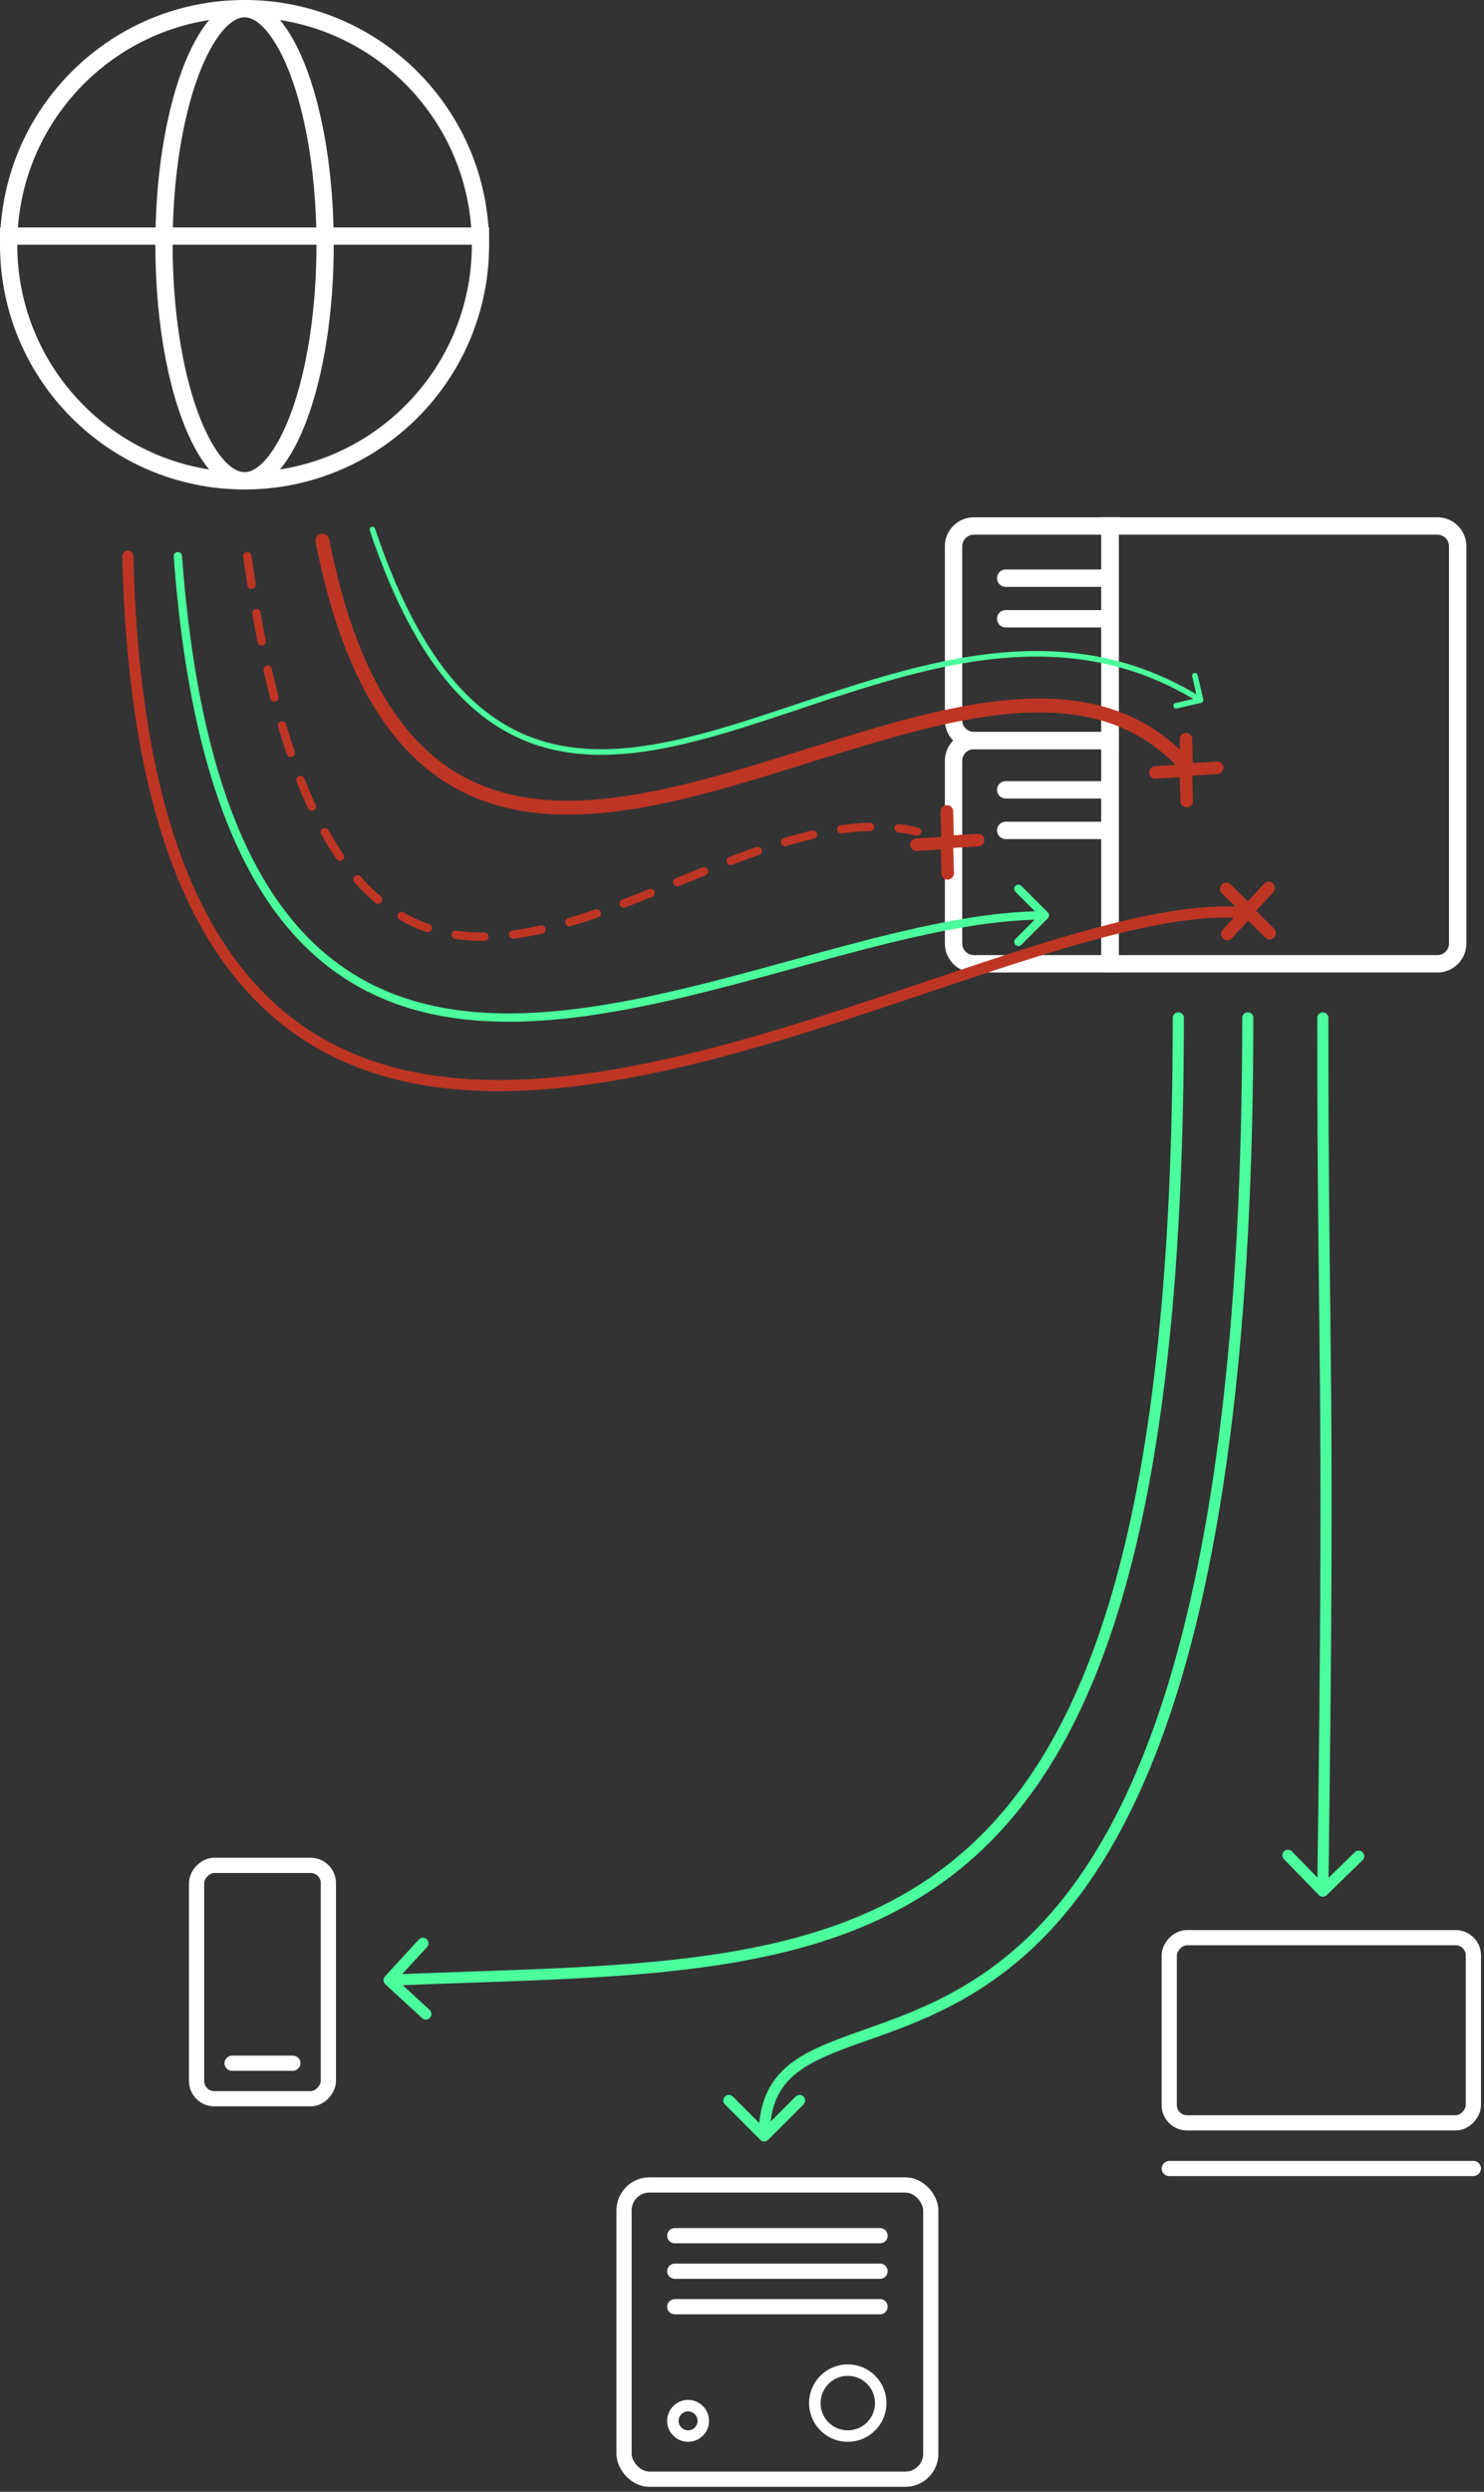 <svg width="267" height="448" viewBox="0 0 267 448" fill="none" xmlns="http://www.w3.org/2000/svg">
	<rect x="0" y="0" width="267" height="448" fill="#333333" stroke="none"/>
	<path d="M180.947 103.947L199.191 103.947" stroke="white" stroke-width="3.128" stroke-linecap="round" />
	<path d="M180.947 111.245L199.191 111.245" stroke="white" stroke-width="3.128" stroke-linecap="round" />
	<path d="M180.947 142L199.191 142" stroke="white" stroke-width="3.128" stroke-linecap="round" />
	<path d="M180.947 149.298L199.191 149.298" stroke="white" stroke-width="3.128" stroke-linecap="round" />
	<path
		d="M258.617 173.277C260.632 173.277 262.266 171.643 262.266 169.628L262.266 98.213C262.266 96.198 260.632 94.564 258.617 94.564L199.712 94.564L199.712 173.277L258.617 173.277Z"
		stroke="white" stroke-width="3.128" />
	<path
		d="M175.213 173.277C173.198 173.277 171.564 171.643 171.564 169.628L171.564 136.787C171.564 134.772 173.198 133.138 175.213 133.138L199.713 133.138L199.713 173.277L175.213 173.277Z"
		stroke="white" stroke-width="3.128" />
	<path
		d="M175.213 133.139C173.198 133.139 171.564 131.505 171.564 129.489L171.564 98.213C171.564 96.198 173.198 94.564 175.213 94.564L199.713 94.564L199.713 133.139L175.213 133.139Z"
		stroke="white" stroke-width="3.128" />
	<g clip-path="url(#clip0_6823_2274)">
		<rect x="112.28" y="392.824" width="55.181" height="52.901" rx="4.56" stroke="white" stroke-width="2.736" />
		<path fill-rule="evenodd" clip-rule="evenodd"
			d="M152.531 427.146C149.826 427.146 147.633 429.339 147.633 432.044C147.633 434.749 149.826 436.942 152.531 436.942C155.236 436.942 157.429 434.749 157.429 432.044C157.429 429.339 155.236 427.146 152.531 427.146ZM145.572 432.044C145.572 428.201 148.687 425.085 152.531 425.085C156.374 425.085 159.49 428.201 159.49 432.044C159.49 435.888 156.374 439.003 152.531 439.003C148.687 439.003 145.572 435.888 145.572 432.044Z"
			fill="white" />
		<path fill-rule="evenodd" clip-rule="evenodd"
			d="M123.8 433.531C122.858 433.531 122.094 434.295 122.094 435.237C122.094 436.179 122.858 436.942 123.8 436.942C124.742 436.942 125.506 436.179 125.506 435.237C125.506 434.295 124.742 433.531 123.8 433.531ZM120.033 435.237C120.033 433.156 121.72 431.47 123.8 431.47C125.88 431.47 127.567 433.156 127.567 435.237C127.567 437.317 125.88 439.003 123.8 439.003C121.72 439.003 120.033 437.317 120.033 435.237Z"
			fill="white" />
		<path fill-rule="evenodd" clip-rule="evenodd"
			d="M120.033 401.945C120.033 401.19 120.646 400.577 121.401 400.577L158.341 400.577C159.096 400.577 159.709 401.19 159.709 401.945C159.709 402.701 159.096 403.313 158.341 403.313L121.401 403.313C120.646 403.313 120.033 402.701 120.033 401.945Z"
			fill="white" />
		<path fill-rule="evenodd" clip-rule="evenodd"
			d="M120.033 408.33C120.033 407.574 120.646 406.962 121.401 406.962L158.341 406.962C159.096 406.962 159.709 407.574 159.709 408.33C159.709 409.085 159.096 409.698 158.341 409.698L121.401 409.698C120.646 409.698 120.033 409.085 120.033 408.33Z"
			fill="white" />
		<path fill-rule="evenodd" clip-rule="evenodd"
			d="M120.033 414.714C120.033 413.959 120.646 413.346 121.401 413.346L158.341 413.346C159.096 413.346 159.709 413.959 159.709 414.714C159.709 415.47 159.096 416.083 158.341 416.083L121.401 416.083C120.646 416.083 120.033 415.47 120.033 414.714Z"
			fill="white" />
	</g>
	<rect x="1.368" y="-1.368" width="54.725" height="33.291" rx="3.192"
		transform="matrix(1 1.74846e-07 1.74846e-07 -1 209 380.291)" stroke="white" stroke-width="2.736" />
	<rect x="0.684" y="-0.684" width="56.093" height="1.368" rx="0.684"
		transform="matrix(1 1.74846e-07 1.74846e-07 -1 209 389.868)" stroke="white" stroke-width="1.368" />
	<rect x="1.368" y="-1.368" width="23.714" height="41.956" rx="3.192"
		transform="matrix(1 1.74846e-07 1.74846e-07 -1 34 375.956)" stroke="white" stroke-width="2.736" />
	<rect x="0.684" y="-0.684" width="12.313" height="1.368" rx="0.684"
		transform="matrix(1 1.74846e-07 1.74846e-07 -1 40.384 370.94)" stroke="white" stroke-width="1.368" />
	<path
		d="M44 1.553C45.595 1.553 47.313 2.434 49.07 4.472C50.823 6.505 52.473 9.537 53.889 13.419C56.716 21.171 58.494 31.983 58.494 44C58.494 56.017 56.716 66.829 53.889 74.581C52.473 78.463 50.823 81.495 49.07 83.528C47.313 85.566 45.595 86.447 44 86.447C42.405 86.447 40.687 85.566 38.93 83.528C37.177 81.495 35.528 78.463 34.112 74.581C31.285 66.829 29.506 56.017 29.506 44C29.506 31.983 31.285 21.171 34.112 13.419C35.528 9.537 37.177 6.505 38.93 4.472C40.687 2.434 42.405 1.553 44 1.553Z"
		stroke="white" stroke-width="3.106" />
	<path
		d="M44 1.553C67.443 1.553 86.447 20.557 86.447 44C86.447 67.443 67.443 86.447 44 86.447C20.557 86.447 1.553 67.443 1.553 44C1.553 20.557 20.557 1.553 44 1.553Z"
		stroke="white" stroke-width="3.106" />
	<line y1="42.447" x2="88" y2="42.447" stroke="white" stroke-width="3.106" />
	<path
		d="M32.748 99.945C32.717 99.532 32.358 99.222 31.945 99.252C31.532 99.283 31.221 99.642 31.252 100.055L32.748 99.945ZM188.53 165.1C188.823 164.807 188.823 164.332 188.53 164.039L183.757 159.266C183.464 158.973 182.99 158.973 182.697 159.266C182.404 159.559 182.404 160.034 182.697 160.327L186.939 164.569L182.697 168.812C182.404 169.105 182.404 169.58 182.697 169.873C182.99 170.166 183.464 170.166 183.757 169.873L188.53 165.1ZM32 100L31.252 100.055C33.754 133.878 41.399 154.988 52.431 167.551C63.498 180.152 77.87 184.043 93.513 183.672C109.123 183.301 126.092 178.683 142.447 174.193C158.857 169.687 174.623 165.319 188 165.319L188 164.569L188 163.819C174.377 163.819 158.392 168.259 142.05 172.746C125.653 177.248 108.869 181.806 93.478 182.172C78.12 182.537 64.241 178.726 53.559 166.561C42.842 154.358 35.24 133.638 32.748 99.945L32 100Z"
		fill="#4BFF9C" />
	<path d="M222.5 164C168.394 161.67 26.964 268.285 23 100" stroke="#BF3524" stroke-width="2" stroke-linecap="round" />
	<path
		d="M227.692 158.977C228.028 158.682 228.534 158.692 228.859 159.013L228.92 159.079C229.183 159.397 229.193 159.863 228.944 160.193L228.886 160.261L225.64 163.763L229.035 167.119L229.096 167.185C229.359 167.504 229.369 167.97 229.12 168.299L229.062 168.368C228.751 168.703 228.246 168.735 227.898 168.455L227.831 168.395L224.561 165.162L221.436 168.534C221.125 168.869 220.62 168.9 220.272 168.621L220.205 168.561C219.863 168.222 219.85 167.665 220.177 167.312L223.423 163.811L220.028 160.454C219.686 160.116 219.674 159.558 220.001 159.205L220.066 159.142C220.401 158.848 220.907 158.857 221.232 159.179L224.502 162.41L227.627 159.04L227.692 158.977Z"
		fill="#BF3524" stroke="#BF3524" stroke-width="0.5" />
	<path
		d="M219.046 137.163C219.492 137.182 219.851 137.539 219.863 137.996L219.862 138.086C219.831 138.498 219.517 138.841 219.109 138.907L219.019 138.917L214.254 139.201L214.385 143.974L214.383 144.063C214.353 144.475 214.038 144.819 213.63 144.885L213.541 144.894C213.085 144.922 212.698 144.595 212.641 144.153L212.633 144.062L212.507 139.467L207.918 139.741C207.461 139.768 207.075 139.441 207.017 138.999L207.01 138.909C206.997 138.428 207.373 138.016 207.854 137.988L212.619 137.703L212.488 132.931C212.475 132.45 212.852 132.039 213.332 132.01L213.423 132.01C213.868 132.029 214.227 132.385 214.24 132.842L214.367 137.437L218.955 137.164L219.046 137.163Z"
		fill="#BF3524" stroke="#BF3524" stroke-width="0.5" />
	<path
		d="M176.046 150.163C176.492 150.182 176.851 150.539 176.863 150.996L176.862 151.086C176.831 151.498 176.517 151.841 176.109 151.907L176.019 151.917L171.254 152.201L171.385 156.974L171.383 157.063C171.353 157.475 171.038 157.819 170.63 157.885L170.541 157.894C170.085 157.922 169.698 157.595 169.641 157.153L169.633 157.062L169.507 152.467L164.918 152.741C164.461 152.768 164.075 152.441 164.017 151.999L164.01 151.909C163.997 151.428 164.373 151.016 164.854 150.988L169.619 150.703L169.488 145.931C169.475 145.45 169.852 145.039 170.332 145.01L170.423 145.01C170.868 145.029 171.227 145.385 171.24 145.842L171.367 150.437L175.955 150.164L176.046 150.163Z"
		fill="#BF3524" stroke="#BF3524" stroke-width="0.5" />
	<path d="M44.5 100C62 224 123 139.5 165 149.5" stroke="#BF3524" stroke-width="1.5" stroke-linecap="round"
		stroke-dasharray="5.18 5.18" />
	<path
		d="M67.474 95.044C67.386 94.782 67.103 94.641 66.841 94.729C66.579 94.817 66.438 95.101 66.526 95.362L67.474 95.044ZM216.112 126.359C216.381 126.297 216.549 126.029 216.487 125.759L215.475 121.375C215.413 121.106 215.145 120.938 214.876 121C214.607 121.062 214.439 121.33 214.501 121.6L215.4 125.497L211.503 126.396C211.234 126.459 211.066 126.727 211.128 126.996C211.19 127.265 211.459 127.433 211.728 127.371L216.112 126.359ZM67 95.203L66.526 95.362C74.084 117.854 83.699 128.942 94.859 133.338C105.993 137.724 118.52 135.385 131.73 131.399C144.997 127.395 158.943 121.738 173.171 119.269C187.36 116.806 201.725 117.539 215.735 126.296L216 125.872L216.265 125.448C201.981 116.52 187.344 115.793 173 118.283C158.696 120.766 144.582 126.476 131.441 130.441C118.243 134.424 106.014 136.657 95.226 132.407C84.464 128.168 74.99 117.413 67.474 95.044L67 95.203Z"
		fill="#4BFF9C" />
	<path d="M58 97.203C78.865 202.833 173.606 94.765 213 137.281" stroke="#BF3524" stroke-width="2.5"
		stroke-linecap="round" />
	<path
		d="M237 183C237 182.448 237.448 182 238 182C238.552 182 239 182.448 239 183L237 183ZM238.698 340.717C238.302 341.102 237.669 341.093 237.283 340.697L231.007 334.247C230.622 333.852 230.63 333.218 231.026 332.833C231.422 332.448 232.055 332.457 232.44 332.853L238.019 338.586L243.753 333.007C244.149 332.621 244.782 332.63 245.167 333.026C245.552 333.422 245.543 334.055 245.148 334.44L238.698 340.717ZM238 183L239 183C239 246.206 240.304 244.312 239 340.014L238 340L237 339.986C238.304 244.289 237 246.283 237 183L238 183Z"
		fill="#4BFF9C" />
	<path
		d="M223.5 183C223.5 182.448 223.948 182 224.5 182C225.052 182 225.5 182.448 225.5 183L223.5 183ZM138.207 384.707C137.817 385.098 137.183 385.098 136.793 384.707L130.429 378.343C130.038 377.953 130.038 377.319 130.429 376.929C130.819 376.538 131.453 376.538 131.843 376.929L137.5 382.586L143.157 376.929C143.547 376.538 144.181 376.538 144.571 376.929C144.962 377.319 144.962 377.953 144.571 378.343L138.207 384.707ZM224.5 183L225.5 183C225.5 295.549 203.757 336.354 181.62 353.847C170.59 362.564 159.501 365.428 151.451 368.504C147.388 370.057 144.174 371.632 141.96 373.943C139.793 376.206 138.5 379.269 138.5 384L137.5 384L136.5 384C136.5 378.856 137.926 375.263 140.516 372.559C143.06 369.903 146.643 368.201 150.737 366.636C158.999 363.479 169.66 360.749 180.38 352.278C201.743 335.396 223.5 295.451 223.5 183L224.5 183Z"
		fill="#4BFF9C" />
	<path
		d="M211 183C211 182.448 211.448 182 212 182C212.552 182 213 182.448 213 183L211 183ZM69.323 356.736C68.917 356.362 68.89 355.729 69.264 355.323L75.358 348.7C75.732 348.293 76.364 348.267 76.771 348.641C77.177 349.015 77.203 349.647 76.829 350.054L71.413 355.941L77.3 361.358C77.707 361.732 77.733 362.364 77.359 362.771C76.985 363.177 76.353 363.203 75.946 362.829L69.323 356.736ZM212 183L213 183C213 272.004 198.524 314.827 173.135 335.71C160.438 346.153 145.111 351.023 127.767 353.513C110.451 355.999 90.988 356.126 70.042 356.999L70 356L69.958 355.001C91.013 354.124 110.299 354.001 127.483 351.534C144.639 349.07 159.562 344.285 171.865 334.165C196.476 313.923 211 271.996 211 183L212 183Z"
		fill="#4BFF9C" />
	<defs>
		<clipPath id="clip0_6823_2274">
			<rect width="59.286" height="56.549" fill="white" transform="translate(110 391)" />
		</clipPath>
	</defs>
</svg>